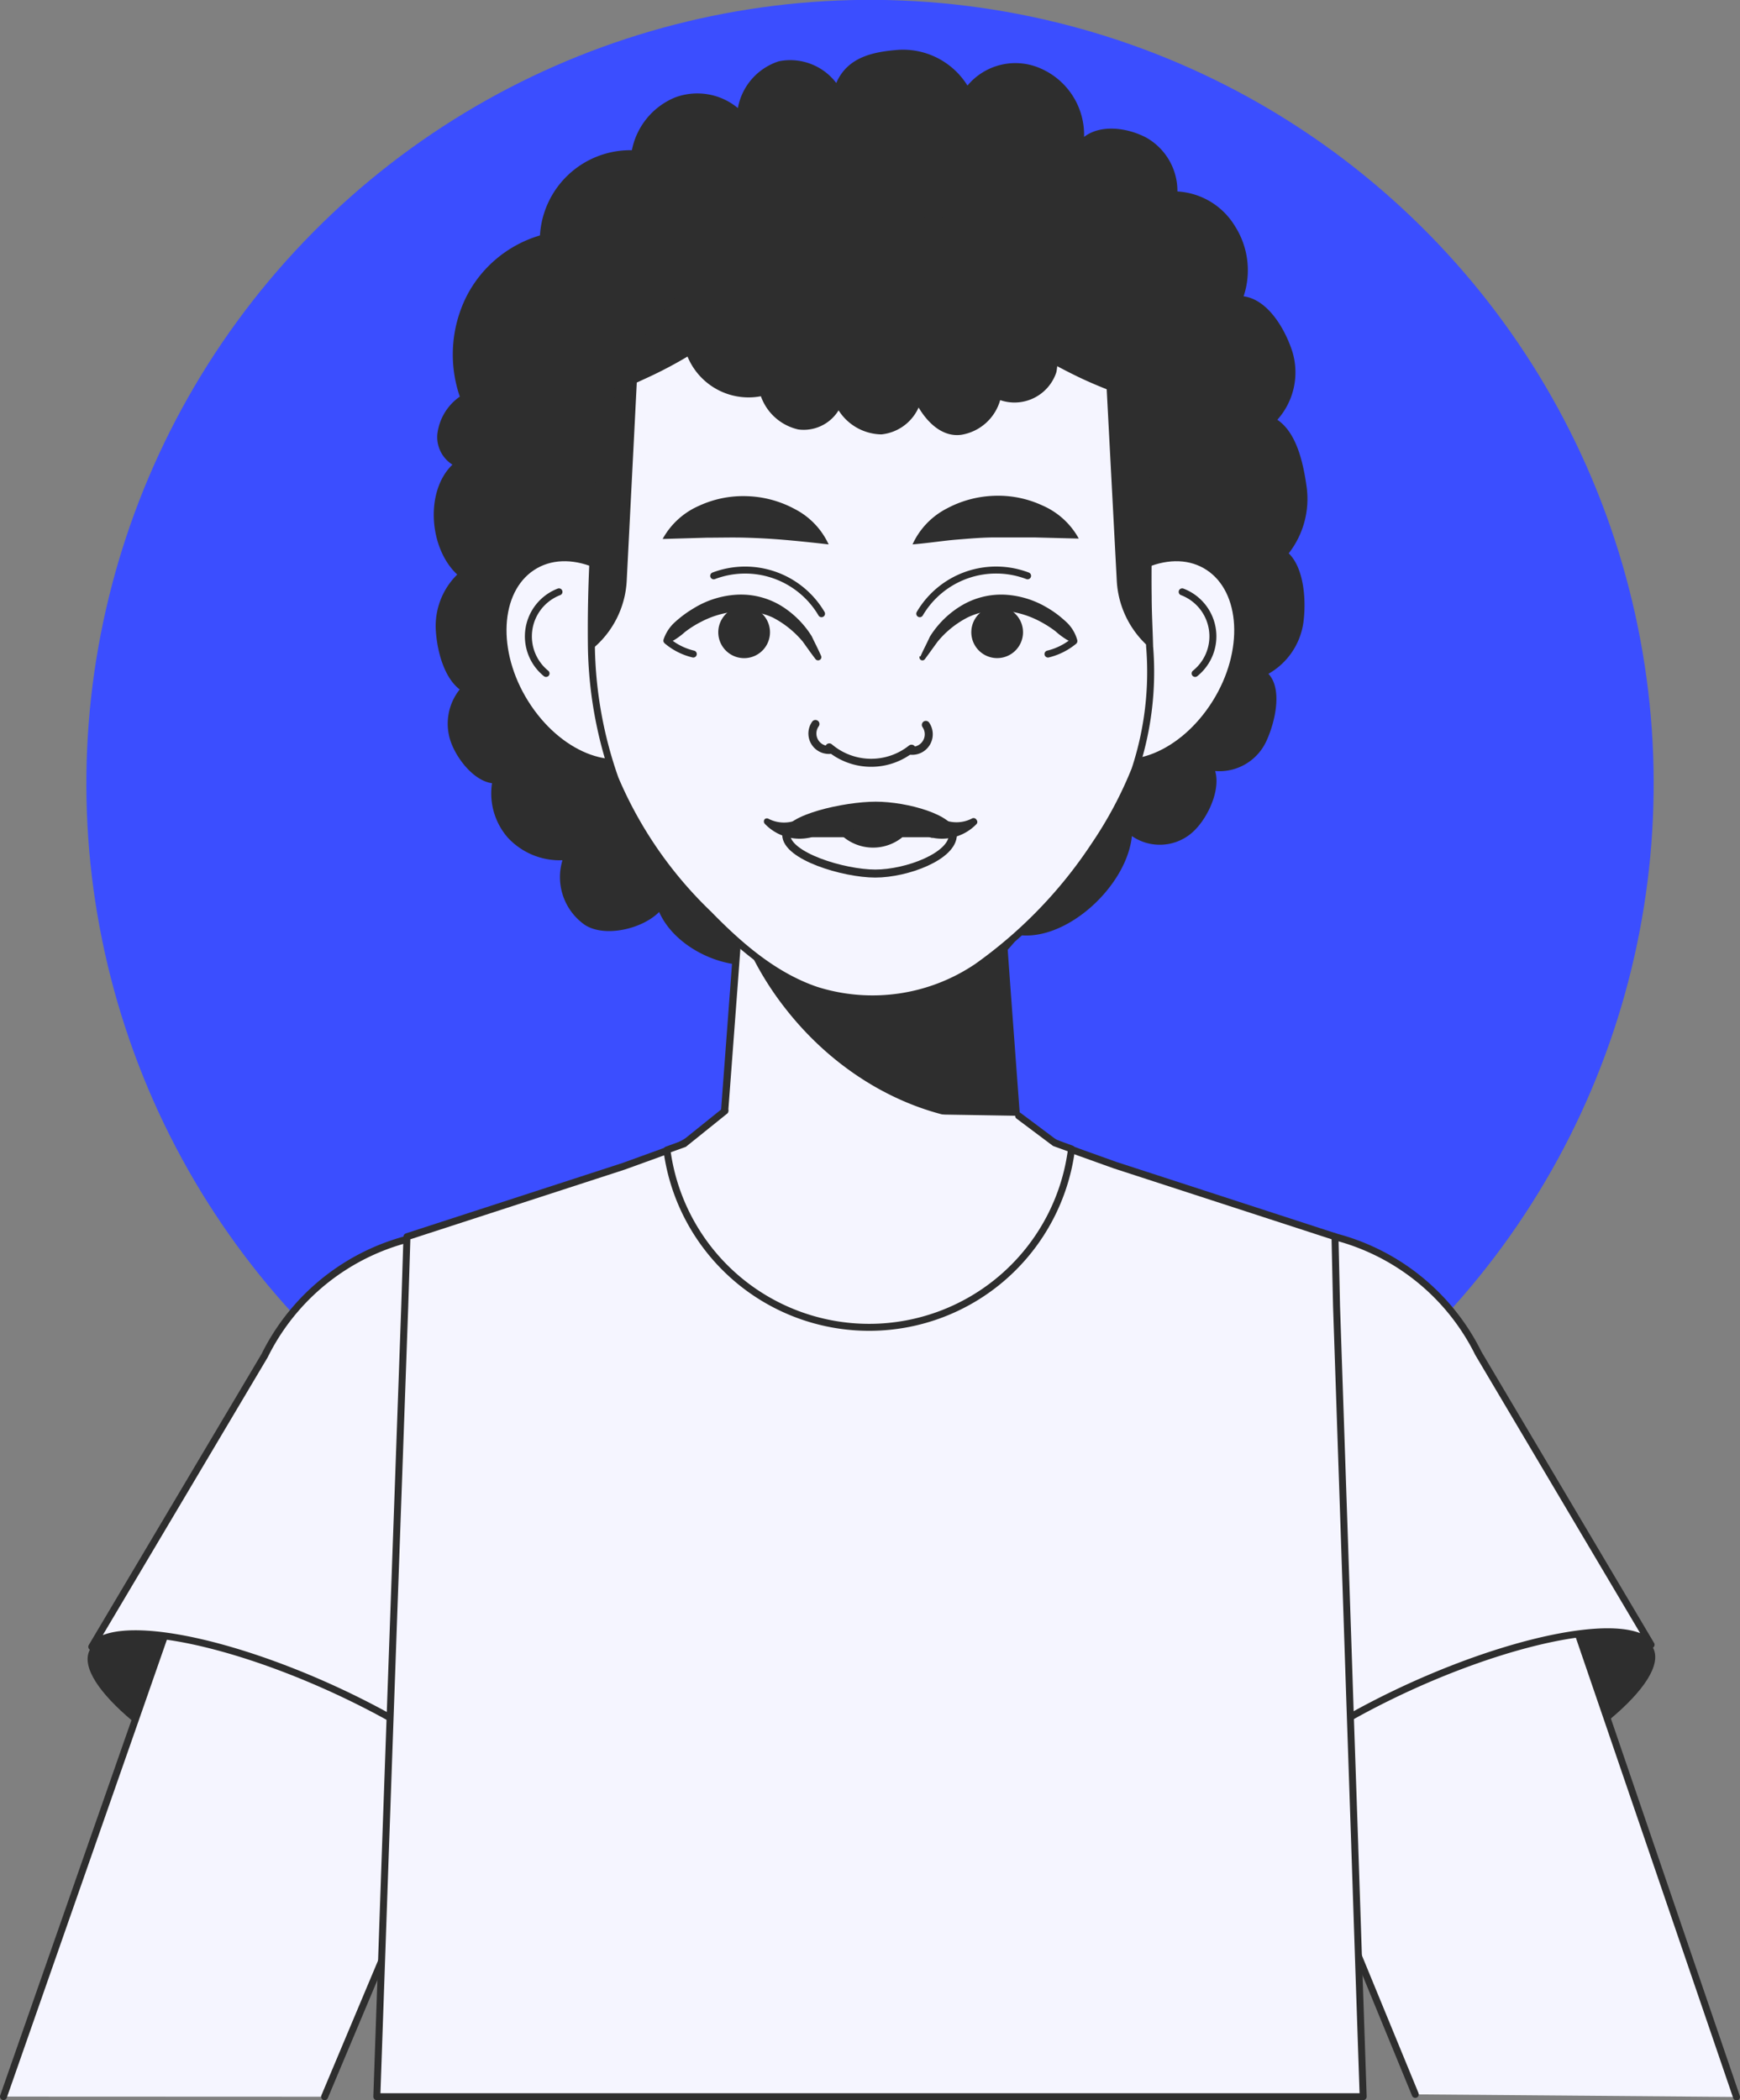 <svg xmlns="http://www.w3.org/2000/svg" viewBox="0 0 134.6 162.44"><rect x="0" y="0" width="134.6" height="162.44" fill="#808080" stroke="none"/><defs><style>.cls-1{fill:#3b4eff;}.cls-2,.cls-7,.cls-8{fill:#2e2e2e;}.cls-3,.cls-5,.cls-6{fill:#f5f5ff;}.cls-3,.cls-4,.cls-5,.cls-6,.cls-7,.cls-8,.cls-9{stroke:#2e2e2e;}.cls-3,.cls-4,.cls-5,.cls-6,.cls-8,.cls-9{stroke-linecap:round;stroke-linejoin:round;}.cls-3,.cls-4{stroke-width:0.54px;}.cls-4,.cls-9{fill:none;}.cls-5{stroke-width:0.56px;}.cls-6{stroke-width:0.62px;}.cls-7{stroke-miterlimit:10;stroke-width:0.46px;}.cls-8{stroke-width:0.92px;}.cls-9{stroke-width:0.62px;}</style></defs><g id="Слой_2" data-name="Слой 2"><g id="OBJECTS"><circle class="cls-1" cx="67.3" cy="60.62" r="60.62" transform="translate(-7.56 111.6) rotate(-76.27)"/><path class="cls-2" d="M35.57,30.68A10.05,10.05,0,0,1,36.05,23a9.36,9.36,0,0,1,5.72-4.79,7,7,0,0,1,7.11-6.59,5.57,5.57,0,0,1,3.31-4.07,4.91,4.91,0,0,1,4.89.81,4.67,4.67,0,0,1,3.17-3.62,4.47,4.47,0,0,1,4.44,1.68c.87-2,2.82-2.42,4.88-2.57a5.88,5.88,0,0,1,5.27,2.77A4.82,4.82,0,0,1,80.51,5.3a5.6,5.6,0,0,1,3.35,5.29c1.3-1,3.37-.71,4.82.06a4.74,4.74,0,0,1,2.4,4.16,5.57,5.57,0,0,1,4.45,2.68,6.34,6.34,0,0,1,.67,5.43c1.82.24,3.15,2.4,3.75,4.21a5.5,5.5,0,0,1-1.14,5.34c1.49,1,2,3.32,2.26,5.15a6.84,6.84,0,0,1-1.38,5.18c1.19,1.16,1.36,3.63,1.14,5.32a5.43,5.43,0,0,1-2.71,4c1.11,1.19.52,3.76-.18,5.25A4,4,0,0,1,94,59.64c.47,1.58-.73,4-2,4.94a3.8,3.8,0,0,1-4.44.09c-.4,3.86-5,8.11-8.72,7.66A6.87,6.87,0,0,1,74,75.47a5.49,5.49,0,0,1-4.64-2.19c-.65,1.71-3.06,3.6-4.81,3.61A4.56,4.56,0,0,1,60.45,74c-3,1.76-8.05-.23-9.46-3.46-1.3,1.32-4.21,2-5.75,1a4.51,4.51,0,0,1-1.73-5,5.48,5.48,0,0,1-4.23-1.75,5.21,5.21,0,0,1-1.22-4.21c-1.37-.18-2.69-1.82-3.18-3.18a4.25,4.25,0,0,1,.68-4.07c-1.22-.94-1.76-3-1.85-4.63a5.59,5.59,0,0,1,1.66-4.26C33.19,42.42,32.86,38,35,35.94a2.52,2.52,0,0,1-1.17-2.34A4.11,4.11,0,0,1,35.57,30.68Z"/><path class="cls-3" d="M84,47.75c-2.47,4-2.23,8.67.54,10.51s7,.09,9.49-3.88,2.23-8.68-.53-10.51S86.52,43.77,84,47.75Z"/><path class="cls-4" d="M91.45,45.78a3.68,3.68,0,0,1,1,6.31"/><path class="cls-3" d="M50.65,47.75c2.48,4,2.24,8.67-.53,10.51s-7,.09-9.49-3.88-2.24-8.68.53-10.51S48.18,43.77,50.65,47.75Z"/><path class="cls-4" d="M43.24,45.78a3.69,3.69,0,0,0-1,6.31"/><path class="cls-5" d="M79.22,93.73a11.88,11.88,0,1,1-23.75.4c0-.13,0-.27,0-.4L56.8,76l.33-4.48.66-8.79H76.9l1,13.9.75,10.12Z"/><path class="cls-2" d="M78.7,86.77c-6.27.44-13.18-2.68-17.92-8.73a23.91,23.91,0,0,1-3.65-6.5l.66-8.79H76.9l1,13.9Z"/><path class="cls-3" d="M87.8,59.52a31,31,0,0,1-3.11,5.84,35.44,35.44,0,0,1-9.09,9.42,14.46,14.46,0,0,1-12.47,1.81c-3.25-1.11-5.92-3.43-8.31-5.88a31.59,31.59,0,0,1-7.24-10.48,32.12,32.12,0,0,1-1.83-10.1,111,111,0,0,1,.76-14.46,21.17,21.17,0,0,1,29.2-17.61A21.44,21.44,0,0,1,88,32.37c1.14,4.5.75,9.17.82,13.76,0,1.28.08,2.58.11,3.88A24.1,24.1,0,0,1,87.8,59.52Z"/><path class="cls-2" d="M89,50v.16l-.11-.1a7.34,7.34,0,0,1-2.5-5.13l-.78-14.82c-.78-.31-1.53-.63-2.29-1-1.13-.55-2.23-1.14-3.26-1.77a25.74,25.74,0,0,1-5.66-4.44,29.9,29.9,0,0,1-7,.78,28.75,28.75,0,0,1-8-1.06A25.09,25.09,0,0,1,54.12,27a33.09,33.09,0,0,1-3.86,2.13l-1,.46-.78,15.34a7.32,7.32,0,0,1-2.64,5.25l-.12.09v-.15a107.13,107.13,0,0,1,.66-13.49l.1-1A21.23,21.23,0,0,1,75.74,18a21,21,0,0,1,7.75,5.64,21.21,21.21,0,0,1,4.61,8.71,41.44,41.44,0,0,1,.83,10.58c0,1,0,2.14,0,3.2,0,.74,0,1.5.06,2.24C89,48.91,89,49.46,89,50Z"/><path class="cls-2" d="M83.49,23.64A21,21,0,0,0,75.74,18a21.55,21.55,0,0,0-18.89,1.28A21.17,21.17,0,0,0,51.38,24,10.66,10.66,0,0,0,52.8,25.8a5.11,5.11,0,0,0,6.06,4.85,4,4,0,0,0,2.9,2.57,3.17,3.17,0,0,0,3.11-1.48,4,4,0,0,0,3.31,1.86,3.54,3.54,0,0,0,2.88-2.08c.73,1.23,1.89,2.31,3.31,2.11a3.75,3.75,0,0,0,3-2.68,3.41,3.41,0,0,0,4.34-2.14,3.43,3.43,0,0,0-.4-2.5A10.61,10.61,0,0,0,83.49,23.64Z"/><path class="cls-6" d="M73.71,64.57c0,1.66-3.56,3-6,3s-6.89-1.35-6.89-3"/><path class="cls-7" d="M73.71,64.53v0H60.85v0c0-1.27,4.47-2.29,6.89-2.29S73.71,63.26,73.71,64.53Z"/><path class="cls-2" d="M72.68,63.25a2.61,2.61,0,0,0,2.51.06h0a.26.26,0,0,1,.36.12.24.24,0,0,1,0,.3,3.7,3.7,0,0,1-3.36,1.08h-.09a.85.85,0,0,1-.69-1,.86.86,0,0,1,1.3-.56Z"/><path class="cls-2" d="M62.54,64.81a3.72,3.72,0,0,1-3.37-1.08.27.27,0,0,1,0-.38.27.27,0,0,1,.31,0h0A2.63,2.63,0,0,0,62,63.25a.84.84,0,0,1,1.17.25.85.85,0,0,1-.25,1.18.91.91,0,0,1-.31.12Z"/><path class="cls-8" d="M65.43,64.29a3.14,3.14,0,0,0,4,.18"/><path class="cls-2" d="M70.59,42.11a5.85,5.85,0,0,1,2.62-2.76,8.33,8.33,0,0,1,3.69-1,8.14,8.14,0,0,1,3.74.75,5.87,5.87,0,0,1,2.81,2.56L80,41.57c-1,0-2,0-3,0s-2,.09-3,.17S71.9,42,70.59,42.11Z"/><path class="cls-2" d="M64.1,42.11c-1.3-.15-2.36-.26-3.41-.35s-2-.14-3-.17-2,0-3,0l-3.43.1a5.89,5.89,0,0,1,2.8-2.56,8.14,8.14,0,0,1,3.74-.75,8.29,8.29,0,0,1,3.69,1A5.8,5.8,0,0,1,64.1,42.11Z"/><path class="cls-2" d="M71.2,50.78c.23-.52.49-1,.73-1.53l0,0a7.28,7.28,0,0,1,2.4-2.38A6,6,0,0,1,77.74,46,7.12,7.12,0,0,1,81,47a7.77,7.77,0,0,1,1.36,1,3,3,0,0,1,.94,1.4h0a.25.25,0,0,1-.17.31.28.28,0,0,1-.18,0,5.48,5.48,0,0,1-1.3-.88,8.73,8.73,0,0,0-1.25-.79,7.22,7.22,0,0,0-2.78-.8,5.41,5.41,0,0,0-2.77.52,7.33,7.33,0,0,0-2.31,1.86l0,0c-.34.46-.66.92-1,1.37a.23.23,0,0,1-.39-.24Z"/><path class="cls-2" d="M75.14,48.79A2,2,0,1,1,77,50.9,2,2,0,0,1,75.14,48.79Z"/><path class="cls-4" d="M81.07,50.59a5,5,0,0,0,2-1"/><path class="cls-4" d="M71.15,47.47a6.85,6.85,0,0,1,8.34-2.93"/><path class="cls-2" d="M63.1,51c-.35-.45-.67-.91-1-1.37l0,0a7.55,7.55,0,0,0-2.31-1.86A5.45,5.45,0,0,0,57,47.3a7.13,7.13,0,0,0-2.77.8,7.74,7.74,0,0,0-1.25.79,5.55,5.55,0,0,1-1.31.88.26.26,0,0,1-.34-.13.33.33,0,0,1,0-.17h0a3.14,3.14,0,0,1,.94-1.4,8.59,8.59,0,0,1,1.36-1A7.12,7.12,0,0,1,57,46a6,6,0,0,1,3.38.83,7.31,7.31,0,0,1,2.41,2.38l0,0c.24.51.5,1,.73,1.53a.24.24,0,0,1-.12.31A.25.25,0,0,1,63.1,51Z"/><path class="cls-2" d="M59.56,48.79a2,2,0,1,0-1.82,2.11A2,2,0,0,0,59.56,48.79Z"/><path class="cls-4" d="M53.63,50.59a4.9,4.9,0,0,1-2-1"/><path class="cls-4" d="M63.55,47.47a6.86,6.86,0,0,0-8.34-2.93"/><path class="cls-9" d="M64.25,58a1.27,1.27,0,0,1-1.17-2"/><path class="cls-9" d="M70.45,58.07a1.28,1.28,0,0,0,1.17-2"/><path class="cls-9" d="M64.15,57.81a5,5,0,0,0,6.36.1"/><path class="cls-2" d="M113.49,139.6c-9.12,4.11-17.44,5.38-18.59,2.83s5.31-8,14.42-12.06,17.44-5.39,18.59-2.84S122.61,135.49,113.49,139.6Z"/><path class="cls-3" d="M109.48,162l-4.26-10.36-3.42-8.31-2.88-7-6.33-15.38c-3.33-8.09-.06-17.06,7.13-19.52a11.42,11.42,0,0,1,3.81-.61h.36c5.57.2,11,4.34,13.11,10.66l5.12,15,2.3,6.72,9.91,29"/><path class="cls-3" d="M127.72,127.22c-1.69-2.12-9.68-.78-18.39,3.14-9.12,4.12-15.59,9.52-14.43,12.08l.1.15-.1,0L84.83,119c-4-9.27.32-19.84,9.3-23a15.62,15.62,0,0,1,5.15-.88,17.17,17.17,0,0,1,15.08,9.56Z"/><path class="cls-2" d="M21.33,139.76c9.12,4.11,17.44,5.38,18.59,2.83s-5.31-8-14.42-12.07-17.44-5.38-18.59-2.83S12.21,135.64,21.33,139.76Z"/><path class="cls-3" d="M.27,162.17l10.12-28.93,2.34-6.71L18,111.6C20.21,105.16,25.81,101,31.5,101h.08a11.53,11.53,0,0,1,3.73.65c7.17,2.51,10.39,11.5,7,19.57l-6.44,15.33h0l-2.94,7L29.81,151l-4.7,11.18"/><path class="cls-3" d="M7.1,127.38c1.69-2.13,9.67-.79,18.39,3.14,9.12,4.12,15.59,9.52,14.43,12.07a1.4,1.4,0,0,1-.1.16l.1,0L50,119.18c3.95-9.28-.32-19.85-9.3-23a15.42,15.42,0,0,0-5.15-.89,17.18,17.18,0,0,0-15.08,9.57Z"/><polygon class="cls-3" points="105.45 162.18 29.15 162.18 29.54 150.99 29.82 142.93 30.17 133.02 31.31 101.02 31.48 95.66 48.25 90.21 51.01 89.21 52.38 88.71 55.95 86.79 57.03 86.79 77.68 86.79 78.11 86.79 82.12 88.63 83.48 89.13 86.24 90.12 103.27 95.66 103.39 101.03 104 119.05 104.46 132.82 104.8 142.79 104.8 142.84 105.1 151.84 105.45 162.18"/><path class="cls-3" d="M78.8,86.31l2.79,2.09,1.3.47a15.78,15.78,0,0,1-31.3.08l1.33-.48,3.16-2.54"/></g></g></svg>